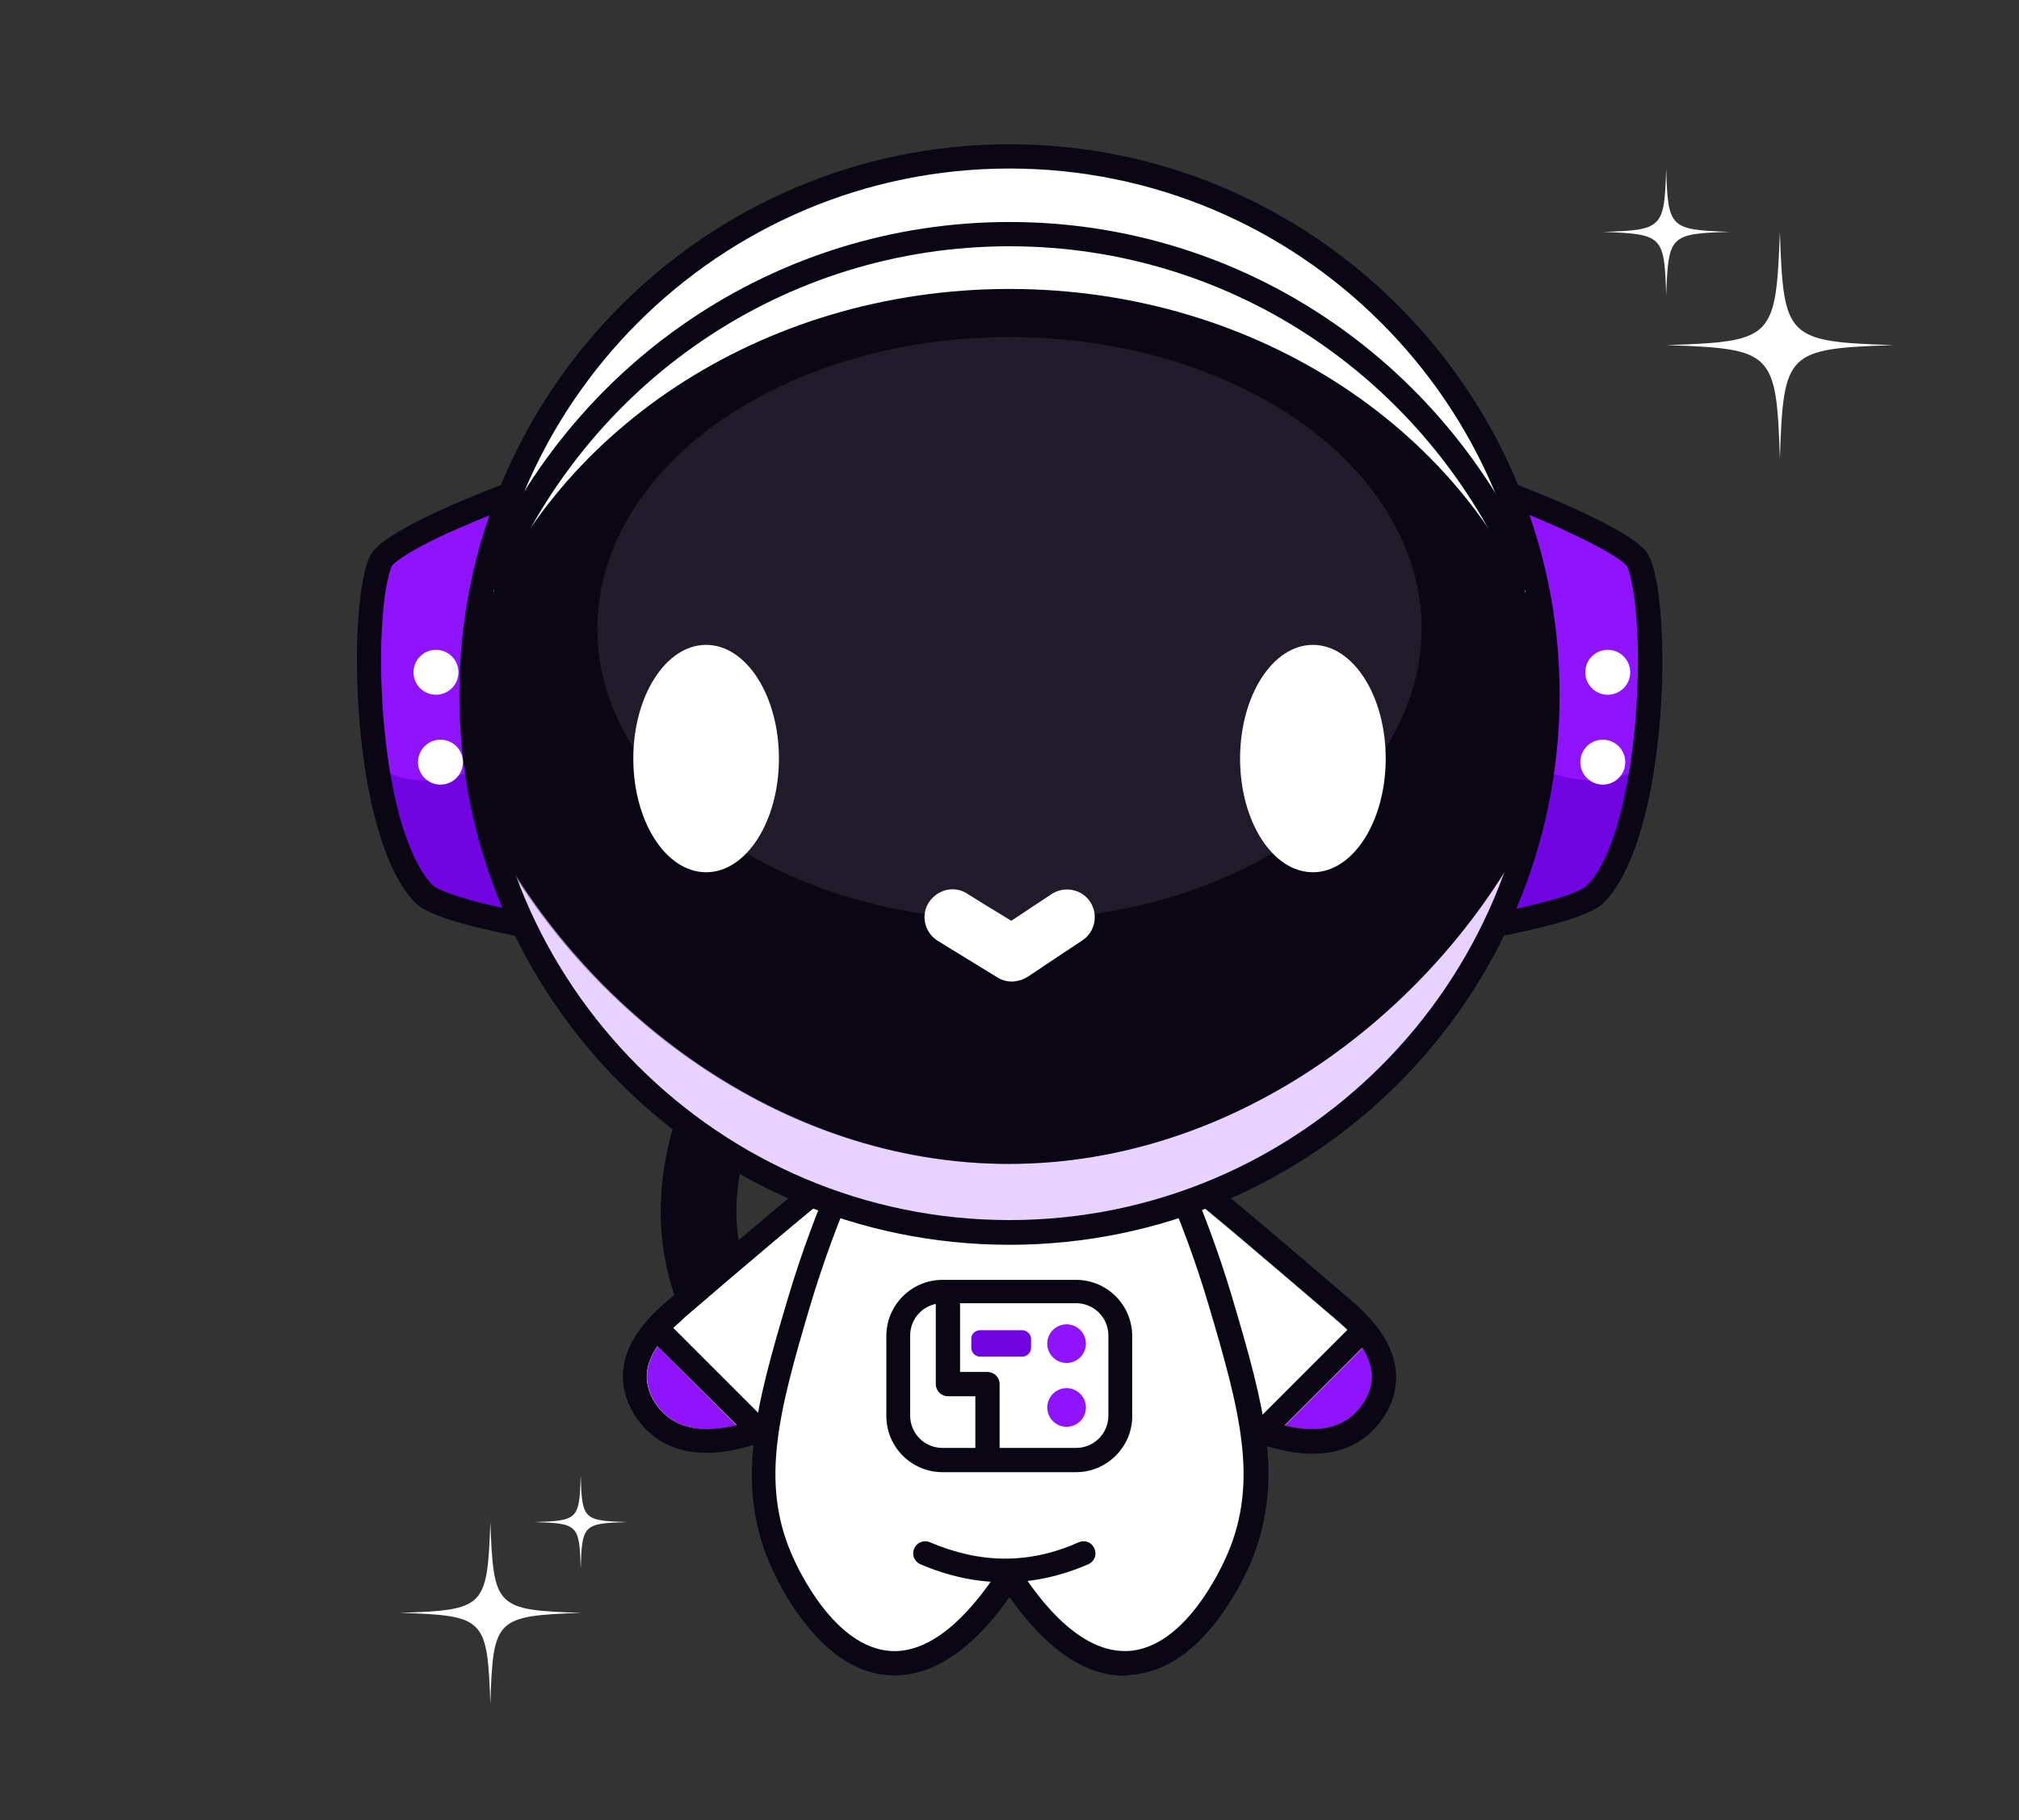 <svg version="1.1" xmlns="http://www.w3.org/2000/svg" xmlns:xlink="http://www.w3.org/1999/xlink" x="0px" y="0px" viewBox="0 0 449.2 405" style="enable-background:new 0 0 449.2 405;" xml:space="preserve">
<rect x="0" y="0" width="449.2" height="405" fill="#333333" stroke="none"/>
<style type="text/css">
  
  #star1 {
  transform-origin: 109.059px 358.9px; /* Ajusta manualmente si es necesario */
  animation: pulse1 1s infinite ease-in-out alternate;
}

@keyframes pulse1 {
  from { transform: scale(1); }
  to { transform: scale(0.5); }
}


#star2 {
  transform-origin: 129.221px 338.738px; /* Ajusta manualmente si es necesario */
  animation: pulse2 1s infinite ease-in-out alternate;
}

@keyframes pulse2 {
  from { transform: scale(1); }
  to { transform: scale(1.5); }
}

#star3 {
  transform-origin: 395.951px 76.823px; /* Ajusta manualmente si es necesario */
  animation: pulse1 1s infinite ease-in-out alternate;
}

#star4 {
  transform-origin: 370.764px 51.636px; /* Ajusta manualmente si es necesario */
  animation: pulse2 1s infinite ease-in-out alternate;
}

#head, #mouth { 
  transform-origin: 224.586px 154.567px;
  animation: RotateFace 3s ease-in-out infinite; /* Se repite todo el ciclo */
}


@keyframes RotateFace {
  0% { transform: rotate(0deg); }
  10% { transform: rotate(-5deg) translateX(-10px);  }
  20% { transform: rotate(-5deg) translateX(-10px);  }
  30% { transform: rotate(0deg) translateX(0px); }
  40% { transform: rotate(0deg); }
  50% { transform: rotate(0deg); }
  60% { transform: rotate(0deg); }
  100% { transform: rotate(0deg); }
}

#eyes {
  transform-origin: 224.586px 168.8px;
  animation: EyesAnimation 3s ease-in-out infinite;
}

@keyframes EyesAnimation {
  0% { transform: rotate(0deg); }
  10% { transform: rotate(-5deg) translateX(-10px); } 
  20% { transform: rotate(-5deg) translateX(-10px); }
  30% { transform: rotate(0deg) translateX(0px); }
  40% { transform: rotate(0deg) scale(1, 1); }
  50% { transform: rotate(0deg) scale(1, 0.1); }
  60% { transform: rotate(0deg) scale(1, 1); }
  100% { transform: rotate(0deg) scale(1, 1); }

}



#armR { 
  transform-origin: 256.439px 284.533px;
  animation: ArmAnimation 3s ease-in-out infinite; /* Se repite todo el ciclo */
}


@keyframes ArmAnimation {
  0% { transform: rotate(0deg); }
  10% { transform: rotate(-75deg) translateX(5px); }
  20% { transform: rotate(-75deg) translateX(5px); }
  30% { transform: rotate(0deg) translateX(0px); }
  40% { transform: rotate(0deg); }
  50% { transform: rotate(0deg); }
  60% { transform: rotate(0deg); }
  100% { transform: rotate(0deg); }
}



  
	.st0{fill:#FFFFFF;}
	
		.st1{opacity:0.41;fill:url(#SVGID_1_);stroke:url(#SVGID_00000026161308149627176010000003419281564065122445_);stroke-miterlimit:10;}
	.st2{fill:#0A0613;}
	.st3{fill:#9013FE;}
	.st4{fill:none;}
	.st5{fill:#7105E2;}
	.st6{fill:#E8D2FF;}
	.st7{fill:#D8D8D8;}
	.st8{opacity:0.35;}
	.st9{opacity:0.1;fill:#E8D2FF;enable-background:new    ;}
</style>
<!-- <g id="marco">
	<g>
		<g>
			<polygon class="st0" points="12.5,269.2 29.4,269.2 9.5,289.1 19.2,298.8 38.8,279.3 38.8,295.6 50.7,295.6 50.7,257.4 
				12.5,257.4 			"></polygon>
		</g>
		<linearGradient id="SVGID_1_" gradientUnits="userSpaceOnUse" x1="25.6565" y1="7.1225" x2="451.5395" y2="364.4808">
			<stop offset="0" style="stop-color:#FFFFFF;stop-opacity:0"></stop>
			<stop offset="0.5" style="stop-color:#FFFFFF;stop-opacity:0.6"></stop>
			<stop offset="1" style="stop-color:#FFFFFF;stop-opacity:0"></stop>
		</linearGradient>
		
			<linearGradient id="SVGID_00000162318996652215830780000010371552655968399282_" gradientUnits="userSpaceOnUse" x1="1.6642" y1="202.5" x2="447.5087" y2="202.5">
			<stop offset="0" style="stop-color:#FFFFFF;stop-opacity:0.8"></stop>
			<stop offset="1" style="stop-color:#FFFFFF;stop-opacity:0.2"></stop>
		</linearGradient>
		
			<path style="opacity:0.41;fill:url(#SVGID_1_);stroke:url(#SVGID_00000162318996652215830780000010371552655968399282_);stroke-miterlimit:10;" d="
			M391,2.5H58.2c-30.8,0-56,21.6-56,48.1v163.7c0,15.3,14.6,27.8,32.4,27.8h0c19.6,0,35.4,13.6,35.4,30.4v82
			c0,26.4,25.2,48.1,56,48.1H391c30.8,0,56-21.6,56-48.1V238.7V230V50.5C447,24.1,421.8,2.5,391,2.5z"></path>
	</g>
</g> -->
<g id="star1">
	<g>
		<path class="st0" d="M88.9,358.9c19,0.6,19.5,1.2,20.2,20.2c0.6-19,1.2-19.5,20.2-20.2c-19-0.6-19.5-1.2-20.2-20.2
			C108.4,357.7,107.9,358.3,88.9,358.9z"></path>
	</g>
</g>
<g id="star2">
	<g>
		<path class="st0" d="M118.9,338.7c9.7,0.3,10,0.6,10.3,10.3c0.3-9.7,0.6-10,10.3-10.3c-9.7-0.3-10-0.6-10.3-10.3
			C128.9,338.1,128.6,338.4,118.9,338.7z"></path>
	</g>
</g>
<g id="star3">
	<g>
		<path class="st0" d="M370.8,76.8c23.7,0.8,24.4,1.5,25.2,25.2c0.8-23.7,1.5-24.4,25.2-25.2c-23.7-0.8-24.4-1.5-25.2-25.2
			C395.1,75.4,394.5,76,370.8,76.8z"></path>
	</g>
</g>
<g id="star4">
	<g>
		<path class="st0" d="M356.6,51.6c13.3,0.5,13.7,0.8,14.1,14.1c0.5-13.3,0.8-13.7,14.1-14.1c-13.3-0.5-13.7-0.8-14.1-14.1
			C370.3,50.8,369.9,51.2,356.6,51.6z"></path>
	</g>
</g>
<g id="tube">
	<path class="st2" d="M198.5,324.1c-11.1,0-21.8-3.7-30.7-10.7c-10-7.9-17-19.2-19.6-32c-4.6-22.1,5.3-41.3,8.4-46.6
		c2.3-4,7.5-5.4,11.5-3c4,2.3,5.4,7.5,3,11.5c-1.7,2.9-9.9,18.1-6.4,34.8c3.6,17.3,17.8,29.3,33.9,29.3c1.3,0,2.5-0.1,3.8-0.2
		c4.6-0.5,8.8,2.8,9.3,7.4s-2.8,8.8-7.4,9.3C202.3,324,200.4,324.1,198.5,324.1L198.5,324.1z"></path>
</g>
<g id="armL">
	<g>
		<g>
			<path class="st0" d="M203,251.8c-3.5-2.4-19.8,11.5-52.2,39.3c-0.8,0.7-1.8,1.5-2.8,2.5c-0.6,0.6-1.2,1.2-1.9,1.9
				c-0.6,0.7-1.2,1.4-1.7,2.1c-1.9,2.6-3.3,5.7-3.1,9.2c0.2,4.6,3.1,8.8,6.3,11c5.4,3.8,12.6,3.1,18.5,1.4c1-0.3,2-0.6,2.9-0.9
				c0.9-0.3,1.7-0.6,2.4-0.9c2.5-1,4.4-2,5-2.4C202.6,301.1,212.1,258,203,251.8z M175.1,312.7c-1.2,0.6-3.1,1.6-5.5,2.5
				c-0.9,0.4-1.8,0.7-2.8,1c-1,0.3-1.9,0.6-2.9,0.9c-5,1.2-10.6,1.5-14.7-1.4c-2.3-1.6-5-4.9-5.2-9c-0.1-2.6,0.9-5,2.4-7.2
				c0.5-0.8,1.1-1.5,1.7-2.1c0.6-0.7,1.2-1.4,1.9-1.9c1-0.9,1.9-1.7,2.6-2.4c14.8-12.7,26.6-22.7,35-29.4c4.3-3.4,7.6-5.8,10.1-7.4
				c2.5-1.6,3.7-2,4.2-2.1c1.1,1.1,2.2,4.2,1.9,9.8C202.8,278.4,193.5,302.9,175.1,312.7L175.1,312.7z"></path>
			<path class="st2" d="M204.5,249.6c-2.4-1.6-5.5-0.3-7.9,1.1c-2.6,1.4-5.9,3.8-10.5,7.3c-8.6,6.7-20.5,16.9-37.1,31
				c-3.2,2.8-10.8,9.2-10.4,17.9c0.3,6,4,10.7,7.4,13.1c3.1,2.2,6.8,3.3,11.2,3.3c2.6,0,5.4-0.4,8.4-1.2c2.7-0.7,7-2.1,12-4.8
				c11.4-6.1,18.7-16.7,22.9-24.5c4.9-9.2,8.1-19.9,8.5-28.6c0-0.8,0.1-1.5,0.1-2.2C209,256,207.5,251.6,204.5,249.6L204.5,249.6z
				 M203.6,264.1c-0.8,14.3-10.1,38.8-28.6,48.6c-1.2,0.6-3.1,1.6-5.5,2.5c-0.9,0.4-1.8,0.7-2.8,1c-1,0.3-1.9,0.6-2.9,0.9
				c-5,1.2-10.6,1.5-14.7-1.4c-2.3-1.6-5-4.9-5.2-9c-0.1-2.6,0.9-5,2.4-7.2c0.5-0.8,1.1-1.5,1.7-2.1c0.6-0.7,1.2-1.4,1.9-1.9
				c1-0.9,1.9-1.7,2.6-2.4c14.8-12.7,26.6-22.7,35-29.4c4.3-3.4,7.6-5.8,10.1-7.4c2.5-1.6,3.7-2,4.2-2.1
				C202.8,255.3,203.9,258.5,203.6,264.1L203.6,264.1z"></path>
			<path class="st3" d="M163.9,317.1c-5,1.2-10.6,1.5-14.7-1.4c-2.3-1.6-5-4.9-5.2-9c-0.1-2.6,0.9-5,2.4-7.2L163.9,317.1z"></path>
			<path class="st0" d="M203.6,264.1c-0.8,14.3-10.1,38.8-28.6,48.6c-1.2,0.6-3.1,1.6-5.5,2.5c-0.9,0.4-1.8,0.7-2.8,1
				c-1,0.3-1.9,0.6-2.9,0.9l-17.6-17.6c0.5-0.8,1.1-1.5,1.7-2.1c0.6-0.7,1.2-1.4,1.9-1.9c1-0.9,1.9-1.7,2.6-2.4
				c14.8-12.7,26.6-22.7,35-29.4c4.3-3.4,7.6-5.8,10.1-7.4c2.5-1.6,3.7-2,4.2-2.1C202.8,255.3,203.9,258.5,203.6,264.1L203.6,264.1z
				"></path>
		</g>
		<g>
			<path class="st4" d="M145.1,294.6c8.2,8.2,16.4,16.4,24.6,24.6"></path>
			<polygon class="st2" points="171.6,317.2 171.3,317.5 167.8,321 166.1,319.3 163.9,317.1 146.3,299.6 144.4,297.6 143.2,296.5 
				145.1,294.6 147,292.7 147.9,293.6 149.8,295.5 169.6,315.3 			"></polygon>
		</g>
	</g>
</g>
<g id="armR">
	<g>
		<path class="st0" d="M305.1,298c-0.5-0.8-1.1-1.5-1.7-2.1c-0.6-0.7-1.2-1.4-1.8-2c-1.1-1.1-2.2-2.1-3.1-2.8
			c-32.5-27.8-48.7-41.7-52.2-39.3c-9.1,6.2,0.4,49.3,26.6,63.3c0.7,0.4,3,1.6,6.1,2.8c0.6,0.2,1.2,0.4,1.8,0.7
			c0.9,0.3,1.9,0.6,2.9,0.9c5.8,1.6,12.7,2.2,18-1.6c3.2-2.3,6.1-6.4,6.3-11C308.1,303.5,306.8,300.6,305.1,298z M305.2,306.7
			c-0.2,4-2.9,7.4-5.2,9c-2.4,1.7-5.2,2.3-8.1,2.3c-2,0-4.1-0.3-6.1-0.8c-1-0.2-2-0.5-3-0.8c-1-0.3-1.9-0.6-2.8-1
			c-2.6-1-4.7-2.1-5.9-2.7c-18.4-9.8-27.8-34.4-28.5-48.6c-0.3-5.7,0.8-8.8,1.9-9.8c0.5,0.1,1.7,0.5,4.2,2.1c2.5,1.6,5.8,4,10.1,7.4
			c8.4,6.6,20.1,16.7,35,29.4c0.8,0.7,1.9,1.6,3,2.7c0.6,0.6,1.2,1.3,1.8,2c0.6,0.7,1.1,1.4,1.6,2.2
			C304.4,302,305.3,304.3,305.2,306.7L305.2,306.7z"></path>
		<path class="st3" d="M305.2,306.7c-0.2,4-2.9,7.4-5.2,9c-2.4,1.7-5.2,2.3-8.1,2.3c-2,0-4.1-0.3-6.1-0.8l17.3-17.3
			C304.4,302,305.3,304.3,305.2,306.7L305.2,306.7z"></path>
		<path class="st0" d="M303.1,300l-17.3,17.3c-1-0.2-2-0.5-3-0.8c-1-0.3-1.9-0.6-2.8-1c-2.6-1-4.7-2.1-5.9-2.7
			c-18.4-9.8-27.8-34.4-28.5-48.6c-0.3-5.7,0.8-8.8,1.9-9.8c0.5,0.1,1.7,0.5,4.2,2.1c2.5,1.6,5.8,4,10.1,7.4
			c8.4,6.6,20.1,16.7,35,29.4c0.8,0.7,1.9,1.6,3,2.7c0.6,0.6,1.2,1.3,1.8,2C302.1,298.5,302.6,299.2,303.1,300L303.1,300z"></path>
		<path class="st2" d="M300.2,289L300.2,289c-16.5-14.1-28.5-24.4-37.1-31c-4.6-3.6-7.9-5.9-10.5-7.3c-1.6-0.9-3.6-1.8-5.4-1.8
			c-0.9,0-1.7,0.2-2.5,0.7c-3.3,2.3-4.9,7.4-4.5,14.8c0.5,8.7,3.7,19.4,8.5,28.6c4.1,7.8,11.4,18.4,22.9,24.5c5,2.7,9.3,4.1,12,4.8
			c3,0.8,5.8,1.2,8.4,1.2c4.4,0,8.1-1.1,11.2-3.3c3.4-2.4,7.2-7.2,7.4-13.1C311,298.3,303.4,291.8,300.2,289z M245.6,264.1
			c-0.3-5.7,0.8-8.8,1.9-9.8c0.5,0.1,1.7,0.5,4.2,2.1c2.5,1.6,5.8,4,10.1,7.4c8.4,6.6,20.1,16.7,35,29.4c0.8,0.7,1.9,1.6,3,2.7
			l-19.6,19.6l0,0c-2.6-1-4.7-2.1-5.9-2.7C255.7,302.9,246.3,278.4,245.6,264.1z M305.2,306.7L305.2,306.7c-0.2,4-2.9,7.4-5.2,9
			c-2.4,1.7-5.2,2.3-8.1,2.3c-2,0-4.1-0.3-6.1-0.8l17.3-17.3c0,0,0,0,0,0C304.4,302,305.3,304.3,305.2,306.7z"></path>
	</g>
</g>
<g id="body">
	<g>
		<g>
			<path class="st0" d="M271.5,289.7c-4.2-14.2-11.5-33.9-24.5-55.9h-44.7c-13,22-20.3,41.6-24.5,55.9c-6.8,22.9-11.6,39.8-4.1,57.2
				c1.4,3.3,10.1,22.5,24.5,23.2c12.9,0.6,22.7-13.9,26.4-19.5c3.7,5.7,13.5,20.2,26.4,19.5c14.5-0.7,23.1-19.9,24.5-23.2
				C283.1,329.5,278.3,312.7,271.5,289.7L271.5,289.7z"></path>
			<path class="st2" d="M250.2,372.9c-6,0-11.9-2.7-17.7-8.2c-3.3-3.1-6-6.6-7.9-9.3c-1.9,2.7-4.6,6.2-7.9,9.3
				c-6.1,5.7-12.3,8.4-18.6,8.1c-6.9-0.3-13.3-4.3-19.1-11.7c-4.2-5.3-6.8-11-7.7-13.1c-3.7-8.5-4.8-17.4-3.5-28
				c1.1-9.1,3.8-18.7,7.5-31.1c5.8-19.5,14.2-38.5,24.8-56.5c0.5-0.8,1.4-1.3,2.3-1.3h44.7c1,0,1.8,0.5,2.3,1.3
				c10.6,17.9,19,37,24.8,56.5c3.7,12.5,6.4,22,7.5,31.1c1.3,10.5,0.1,19.4-3.5,27.9c-0.9,2.2-3.6,7.8-7.7,13.1
				c-5.8,7.4-12.2,11.3-19.1,11.7C250.8,372.8,250.5,372.9,250.2,372.9L250.2,372.9z M224.6,347.9c0.9,0,1.7,0.5,2.2,1.2
				c3,4.6,12.1,18.3,23.4,18.3c0.2,0,0.4,0,0.7,0c12.6-0.6,20.7-18.1,22.2-21.6c6.9-16.1,2.9-31.5-4.2-55.4l0,0
				c-5.5-18.6-13.5-36.8-23.5-54h-41.6c-10,17.2-17.9,35.3-23.5,54c-7.1,23.9-11.1,39.3-4.2,55.4c1.5,3.5,9.6,20.9,22.2,21.6
				c11.6,0.6,21-13.7,24.1-18.3C222.8,348.4,223.7,347.9,224.6,347.9L224.6,347.9z"></path>
		</g>
		<g>
			<path class="st0" d="M205.9,345.6c11.6,5,23.4,5.2,35.3,0"></path>
			<path class="st2" d="M223.6,352.1c-6.2,0-12.5-1.3-18.8-4c-1.4-0.6-2-2.2-1.4-3.5c0.6-1.4,2.2-2,3.5-1.4
				c11.3,4.8,22.1,4.9,33.1,0c1.4-0.6,2.9,0,3.5,1.4c0.6,1.4,0,2.9-1.4,3.5C236.1,350.7,229.9,352.1,223.6,352.1L223.6,352.1z"></path>
		</g>
		<g>
			<g>
				<path class="st0" d="M212.7,287.3h23.8c7.1,0,12.8,5.7,12.8,12.8v11.9c0,7.1-5.7,12.8-12.8,12.8h-23.8
					c-7.1,0-12.8-5.7-12.8-12.8v-11.9C199.9,293.1,205.6,287.3,212.7,287.3z"></path>
				<path class="st2" d="M239.4,327.6h-29.7c-6.9,0-12.5-5.6-12.5-12.5v-17.8c0-6.9,5.6-12.5,12.5-12.5h29.7
					c6.9,0,12.5,5.6,12.5,12.5V315C252,321.9,246.3,327.6,239.4,327.6z M209.7,290c-4,0-7.2,3.2-7.2,7.2V315c0,4,3.2,7.2,7.2,7.2
					h29.7c4,0,7.2-3.2,7.2-7.2v-17.8c0-4-3.2-7.2-7.2-7.2H209.7z"></path>
			</g>
			<g>
				<circle class="st3" cx="237.3" cy="299" r="4.3"></circle>
				<circle class="st3" cx="237.3" cy="313.2" r="4.3"></circle>
				<path class="st5" d="M218.1,296h9.3c1.1,0,2,0.9,2,2v1.9c0,1.1-0.9,2-2,2h-9.3c-1.1,0-2-0.9-2-2v-1.9
					C216,296.9,217,296,218.1,296z"></path>
			</g>
			<path class="st2" d="M222.3,325.3H217v-14.6h-6.1c-1.5,0-2.7-1.2-2.7-2.7v-18.9h5.4v16.2h6.1c1.5,0,2.7,1.2,2.7,2.7V325.3
				L222.3,325.3z"></path>
		</g>
	</g>
</g>
<g id="head">
	<g>
		<g>
			<path class="st3" d="M335.9,110.1c0,0,25.8,9.8,28.4,14.5c4.9,8.8,4,60.8-9.6,74.4c-5.3,5.3-44.4,10.3-44.4,10.3L335.9,110.1
				L335.9,110.1z"></path>
			<path class="st5" d="M310.3,209.3c0,0,39.1-5,44.4-10.3c5.3-5.3,8.7-16.4,10.5-28.6c-0.4,0.4-14.2,12.3-41.8-11.9c0,0,0,0,0,0
				L310.3,209.3z"></path>
			<path class="st3" d="M138.8,209.3c0,0-39.1-5-44.4-10.3c-5.3-5.3-8.7-16.4-10.5-28.6l0,0c-2.9-19-2.1-40.4,0.9-45.8
				c2.6-4.8,28.4-14.5,28.4-14.5l12.5,48.4L138.8,209.3L138.8,209.3z"></path>
			<path class="st5" d="M138.8,209.3c0,0-39.1-5-44.4-10.3c-5.3-5.3-8.7-16.4-10.5-28.6c0.4,0.4,14.2,12.3,41.8-11.9c0,0,0,0,0,0
				L138.8,209.3z"></path>
			<path class="st2" d="M337.7,113.6c3.4,1.3,8,3.2,12.5,5.4c9.6,4.5,11.6,6.7,11.8,7c0.2,0.5,1.5,3.3,2.1,11.9
				c0.5,6.6,0.4,14.4-0.2,22c-0.7,8.5-2,16.3-3.8,22.7c-1.9,6.8-4.4,11.9-7.2,14.6c-0.1,0.1-1.3,1.2-6.7,2.8c-3.5,1-8,2.1-13.4,3.2
				c-7.1,1.4-14.4,2.5-18.9,3.1L337.7,113.6 M334,106.5l-27.3,106l4-0.5c6.7-0.8,40.3-5.4,46-11c14.8-14.8,15.5-67.8,10-77.6
				c-2.9-5.2-23.6-13.4-29.8-15.8L334,106.5L334,106.5L334,106.5z"></path>
			<path class="st2" d="M111.5,113.6l23.8,92.5c-4.5-0.6-11.8-1.7-18.9-3.1c-5.4-1.1-9.9-2.1-13.4-3.2c-5.4-1.6-6.6-2.7-6.7-2.8
				c-2.8-2.8-5.2-7.8-7.2-14.6c-1.8-6.4-3.1-14.2-3.8-22.7c-0.6-7.6-0.7-15.4-0.2-21.9c0.6-8.6,1.9-11.4,2.1-11.9
				c0.2-0.3,2.2-2.5,11.8-7C103.4,116.9,108.1,115,111.5,113.6 M115.2,106.5l-2.9,1.1c-6.3,2.4-26.9,10.5-29.8,15.8
				c-5.4,9.8-4.7,62.9,10,77.6c5.7,5.7,39.3,10.2,46,11l4,0.5L115.2,106.5L115.2,106.5z"></path>
		</g>
		<circle class="st0" cx="224.6" cy="154.6" r="119.5"></circle>
		<path class="st6" d="M344,154.6c0,66-53.5,119.5-119.5,119.5s-119.5-53.5-119.5-119.5c0-7,0.6-13.8,1.7-20.4
			c9.7,56.2,58.7,99,117.7,99s108-42.8,117.7-99C343.4,140.8,344,147.6,344,154.6L344,154.6z"></path>
		<path class="st2" d="M224.6,277c-67.5,0-122.4-54.9-122.4-122.4S157.1,32.1,224.6,32.1S347,87.1,347,154.6S292.1,277,224.6,277
			L224.6,277z M224.6,37.5c-64.5,0-117,52.5-117,117s52.5,117,117,117s117-52.5,117-117S289.1,37.5,224.6,37.5z"></path>
		<polygon class="st7" points="224.7,176.2 224.7,176.7 224.4,176.5 		"></polygon>
		<polygon class="st7" points="224.7,176.5 224.4,176.7 224.4,176.2 		"></polygon>
		<path class="st2" d="M338,131.9c-19-46.8-63.5-77.1-113.4-77.1s-94.4,30.2-113.4,77l-5-2c19.8-48.8,66.3-80.4,118.4-80.4
			S323.1,81,343,129.9L338,131.9L338,131.9z"></path>
		<g class="st8">
			<path class="st2" d="M343.7,154.6c0,10.3-1.3,20.4-3.8,29.9c0,0,0,0,0,0c-20.7,40-64.7,74.5-115.7,74.5s-94.9-34.4-115.7-74.5
				c0,0,0,0,0,0c-1.5-5.7-2.5-11.6-3.2-17.6c26.8,30.1,65.7,52,109.1,52c55.2,0,103.3-35.5,128.2-78.3c0.1,0.2,0.2,0.4,0.2,0.6
				C343.5,145.6,343.7,150.1,343.7,154.6L343.7,154.6z"></path>
		</g>
		<path class="st2" d="M344,154.6c0,10.3-1.3,20.4-3.8,29.9c0,0,0,0,0,0c-20.7,40-64.7,74.5-115.7,74.5s-94.9-34.4-115.7-74.5
			c0,0,0,0,0,0c-2.5-9.6-3.8-19.6-3.8-29.9c0-4.5,0.3-9,0.8-13.4C122,96.6,169,64.3,224.6,64.3s102.6,32.3,118.7,76.9
			C343.8,145.6,344,150.1,344,154.6L344,154.6z"></path>
		<ellipse class="st9" cx="224.6" cy="139.9" rx="91.7" ry="64.9"></ellipse>
		<g>
			<g>
				<circle class="st0" cx="357.7" cy="149.6" r="5"></circle>
				<circle class="st0" cx="356.6" cy="169.6" r="5"></circle>
			</g>
			<g>
				<circle class="st0" cx="97" cy="149.6" r="5"></circle>
				<circle class="st0" cx="98" cy="169.6" r="5"></circle>
			</g>
		</g>
	</g>
</g>
<g id="eyes">
	<g>
		<ellipse class="st0" cx="157.1" cy="168.8" rx="16.2" ry="25.3"></ellipse>
		<ellipse class="st0" cx="292.1" cy="168.8" rx="16.2" ry="25.3"></ellipse>
	</g>
</g>
<g id="mouth">
	<path class="st0" d="M225.6,218.4c-1.3,0.1-2.6-0.2-3.7-0.9c-1.9-1.2-11.8-7.2-13.5-8.3c-2.8-1.9-3.6-5.8-1.6-8.6s5.8-3.6,8.6-1.6
		c0.9,0.6,5.5,3.4,9.6,5.9c3.2-2.1,7.8-5.2,8.9-5.9c2.8-1.9,6.7-1.2,8.6,1.6c1.9,2.8,1.2,6.7-1.6,8.6c-1.8,1.2-11.9,7.9-12.3,8.2
		C227.6,218,226.6,218.3,225.6,218.4L225.6,218.4z"></path>
</g>
</svg>
